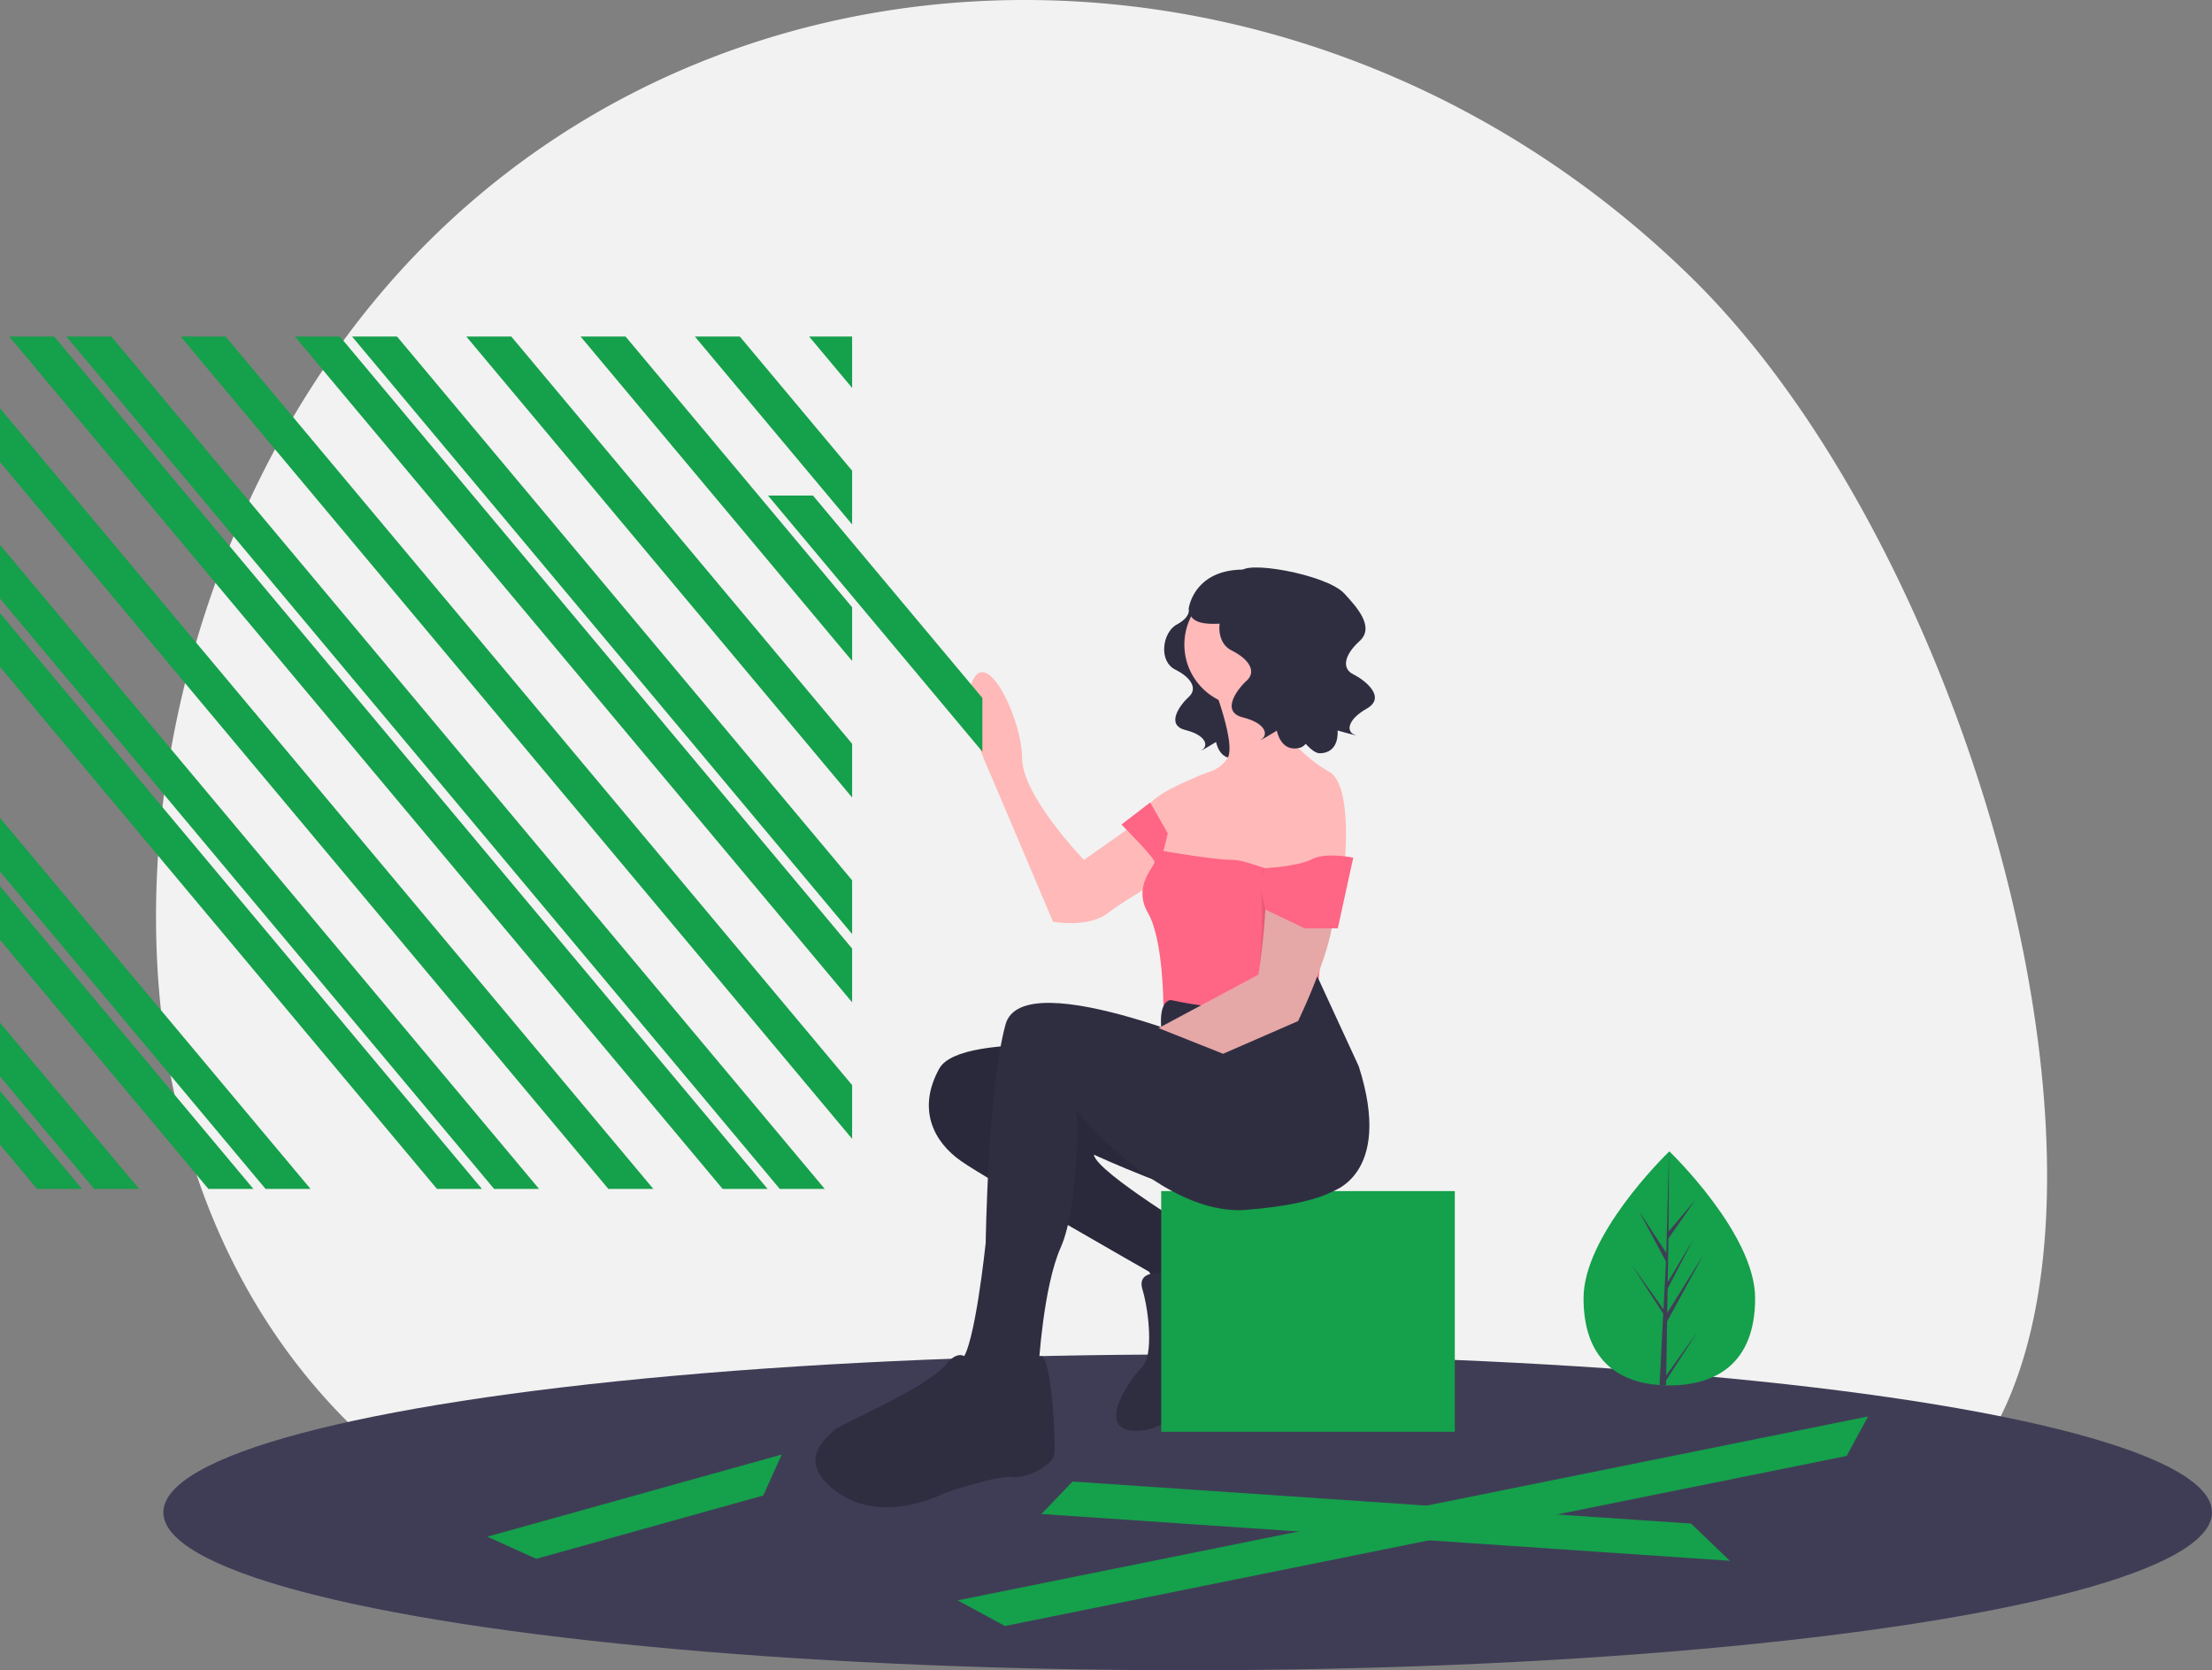 <svg xmlns="http://www.w3.org/2000/svg" id="a0e98816-4073-4e69-add4-d04ef8374a8e" data-name="Layer 1" width="1002" height="756.421" viewBox="0 0 1002 756.421" class="injected-svg gridItem__media" xmlns:xlink="http://www.w3.org/1999/xlink"><rect x="0" y="0" width="1002" height="756.421" fill="#808080" stroke="none"/><title>deconstructed</title><path d="M313.678,759.36c45.603,26.267,102.41,32.565,166.747,30.814a76.201,76.201,0,0,1,151.874-12.101c81.337-7.923,168.624-15.021,256.861-5.069,224.666,25.34,141.824-412.565-23.611-575.158S442.462,29.144,290.067,184.202,113.55,644.089,313.678,759.36Z" transform="translate(-99 -71.79)" fill="#F2F2F2"></path><ellipse cx="538" cy="684.921" rx="464" ry="71.5" fill="#3F3D56"></ellipse><path d="M617.5,547.71s-83-10-93,8-3,33,10,42,85,50,85,50l6,10,13-2,13-12-6-11s-50-30-51-38c0,0,46,21,51,17s61-23,52-34-32-27-32-27Z" transform="translate(-99 -71.79)" fill="#2F2E41"></path><path d="M617.5,547.71s-83-10-93,8-3,33,10,42,85,50,85,50l6,10,13-2,13-12-6-11s-50-30-51-38c0,0,46,21,51,17s61-23,52-34-32-27-32-27Z" transform="translate(-99 -71.79)" opacity="0.1"></path><path d="M628.5,648.71s-15-3-12,7,5,30,0,35-21,27-5,29,33-18,33-18,11-32,19-35,16-15,12-18-28-22-30-21-1,12-1,12S636.5,652.71,628.5,648.71Z" transform="translate(-99 -71.79)" fill="#2F2E41"></path><rect x="526" y="539.421" width="133" height="109" fill="#15A04B"></rect><polygon points="0 370.4 0 394.732 120.286 538.421 140.655 538.421 0 370.4" fill="#15A04B"></polygon><polygon points="0 184.904 0 209.235 275.571 538.421 295.939 538.421 0 184.904" fill="#15A04B"></polygon><polygon points="433.834 724.767 455.214 736.382 836.5 659.371 846.224 641.474 433.834 724.767" fill="#15A04B"></polygon><polygon points="0 246.736 0 271.067 223.809 538.421 244.178 538.421 0 246.736" fill="#15A04B"></polygon><polygon points="386 175.678 386 152.421 366.531 152.421 386 175.678" fill="#15A04B"></polygon><polygon points="0 494.065 0 518.396 16.764 538.421 37.132 538.421 0 494.065" fill="#15A04B"></polygon><polygon points="220.751 695.934 242.919 705.964 345.746 677.277 354.142 658.719 220.751 695.934" fill="#15A04B"></polygon><polygon points="0 463.149 0 487.48 42.644 538.421 63.013 538.421 0 463.149" fill="#15A04B"></polygon><polygon points="0 401.316 0 425.648 94.406 538.421 114.774 538.421 0 401.316" fill="#15A04B"></polygon><polygon points="0 277.652 0 301.983 197.929 538.421 218.297 538.421 0 277.652" fill="#15A04B"></polygon><polygon points="231.615 152.421 211.246 152.421 386 361.175 386 336.844 231.615 152.421" fill="#15A04B"></polygon><polygon points="283.376 152.421 263.008 152.421 386 299.343 386 275.011 283.376 152.421" fill="#15A04B"></polygon><polygon points="335.138 152.421 314.769 152.421 386 237.51 386 213.179 335.138 152.421" fill="#15A04B"></polygon><polygon points="24.569 152.421 4.201 152.421 327.332 538.421 347.7 538.421 24.569 152.421" fill="#15A04B"></polygon><polygon points="50.45 152.421 30.081 152.421 353.213 538.421 373.581 538.421 50.45 152.421" fill="#15A04B"></polygon><polygon points="102.211 152.421 81.843 152.421 386 515.755 386 491.424 102.211 152.421" fill="#15A04B"></polygon><polygon points="153.973 152.421 133.604 152.421 386 453.923 386 429.592 153.973 152.421" fill="#15A04B"></polygon><polygon points="179.853 152.421 159.485 152.421 386 423.007 386 398.676 179.853 152.421" fill="#15A04B"></polygon><path d="M637.523,347.265s1.157,3.856-5.399,7.327-8.484,16.581-.771,20.438,10.026,8.869,6.17,12.34-10.797,12.725-1.542,15.039,10.412,6.941,7.712,8.869,6.17-3.471,6.17-3.471,1.542,9.255,9.64,6.941,30.849-46.274,19.281-52.444S637.523,347.265,637.523,347.265Z" transform="translate(-99 -71.79)" fill="#2F2E41"></path><path d="M627,435.21l-37,26s-28-29-28-46-15-49-22-36,8,44,8,44l28,66s16,3,25-4,34-21,34-21Z" transform="translate(-99 -71.79)" fill="#FFB9B9"></path><circle cx="564.5" cy="291.921" r="28" fill="#FFB9B9"></circle><path d="M649,383.21s10,26,6,32-9,6-13,8c-2,1-23,9-23,15a23.864,23.864,0,0,0,3,11l3,17,25,16,33-4,25-14s4-37-7-43-24-20-23-25,2-17,2-17Z" transform="translate(-99 -71.79)" fill="#FFB9B9"></path><path d="M607,445.21s15,15,15,17-10,11-3,23,7,42,7,42l24,5,45-4,7-69s-18,3-22,6-15-4-23-4-31-4-31-4l2-8-8-14Z" transform="translate(-99 -71.79)" fill="#FF6584"></path><path d="M603.5,551.71" transform="translate(-99 -71.79)" fill="none" stroke="#FFB9B9" stroke-miterlimit="10"></path><path d="M663.5,551.71s-101-45-109-16-9,99-9,99-5,48-11,53,0,20,0,20l15,5,14-6,6-16s2-36,10-54,8-60,7-62c0,0,39,48,77,45s43.5-11.5,43.5-11.5S688.5,551.71,663.5,551.71Z" transform="translate(-99 -71.79)" fill="#2F2E41"></path><path d="M540.5,692.71s-4-14-13-3-50,28-51,30-19,13,2,28,49,0,49,0,24-8,30-7,18-5,19-10-1.362-48.956-6.681-44.478S558.5,702.71,558.5,702.71,538.5,707.71,540.5,692.71Z" transform="translate(-99 -71.79)" fill="#2F2E41"></path><path d="M629.5,524.71s-5.5-.5-4.5,12.5c0,0,34.5,10.5,40.5,19.5s32,36,36,55c0,0,29-7,13-57L695.688,513.925S684.5,536.71,629.5,524.71Z" transform="translate(-99 -71.79)" fill="#2F2E41"></path><path d="M653.038,549.015,687,534.21s16-33,16-49a246.601,246.601,0,0,1,2.125-27.522,35.528,35.528,0,0,0-11.566-31.143c-3.531-3.088-7.496-5.334-11.559-5.334,0,0-12,22-10,42s-3,50-3,50l-45.186,24.184" transform="translate(-99 -71.79)" fill="#FFB9B9"></path><path d="M653.038,549.015,687,534.21s16-33,16-49c0-8.334-35-33-33-13s-1,41-1,41l-45.186,24.184" transform="translate(-99 -71.79)" opacity="0.1"></path><path d="M669,470.21l3.188,13.5,17.812,8.5h15l7-32s-12.359-2.614-18.68.693-21.163,4.098-21.163,4.098Z" transform="translate(-99 -71.79)" fill="#FF6584"></path><path d="M663.729,335.608s1.282,4.272-5.981,8.117-9.398,18.369-.854,22.641,11.107,9.825,6.835,13.67-11.961,14.097-1.709,16.66,11.534,7.689,8.544,9.825,6.835-3.845,6.835-3.845,1.709,10.252,10.68,7.689S706,361.21,696,349.21C686.702,338.053,663.729,335.608,663.729,335.608Z" transform="translate(-99 -71.79)" fill="#2F2E41"></path><path d="M661,331.21c.002-6.258,38.9.612,46.928,9.35,5.559,6.051,14.003,15.155,6.927,21.572s-8.046,12.456-2.896,15.007,15.319,10.35,6.137,15.583-9.034,10.514-5.578,11.765S704.9,402.627,704.9,402.627s1.119,10.333-8.211,10.284-36.096-51.323-29.702-65.575C672.933,334.085,661,331.21,661,331.21Z" transform="translate(-99 -71.79)" fill="#2F2E41"></path><path d="M665.056,329.839c-25.039-1.508-27.552,17.34-27.552,17.34.173,10.907,17.494,5.593,22.305,7.219,5.804-4.175,16.991-12.075,24.992-17.713A37.841,37.841,0,0,0,665.056,329.839Z" transform="translate(-99 -71.79)" fill="#2F2E41"></path><polygon points="368.257 224.421 347.888 224.421 445 340.427 445 316.095 368.257 224.421" fill="#15A04B"></polygon><polygon points="485.865 670.961 471.761 685.657 783.605 706.855 766.05 690.007 485.865 670.961" fill="#15A04B"></polygon><path d="M894.046,659.716c0,29.271-17.399,39.491-38.865,39.491-.497,0-.994-.007-1.488-.018-.994-.021-1.982-.068-2.955-.136-19.374-1.37-34.422-12.116-34.422-39.337,0-28.166,35.993-63.712,38.704-66.348l.004-.004c.104-.104.157-.154.157-.154S894.046,630.448,894.046,659.716Z" transform="translate(-99 -71.79)" fill="#15A04B"></path><path d="M853.764,694.729l14.215-19.86-14.251,22.042-.036,2.279c-.994-.021-1.982-.068-2.955-.136l1.531-29.282-.011-.229.025-.039.147-2.769-14.287-22.096,14.33,20.021.036.587,1.155-22.124-12.23-22.833,12.38,18.951,1.205-45.873.004-.157v.154l-.2,36.172,12.176-14.341-12.227,17.456-.322,19.81,11.372-19.012L854.404,655.377l-.179,11.014,16.501-26.463-16.566,30.305Z" transform="translate(-99 -71.79)" fill="#3F3D56"></path></svg>